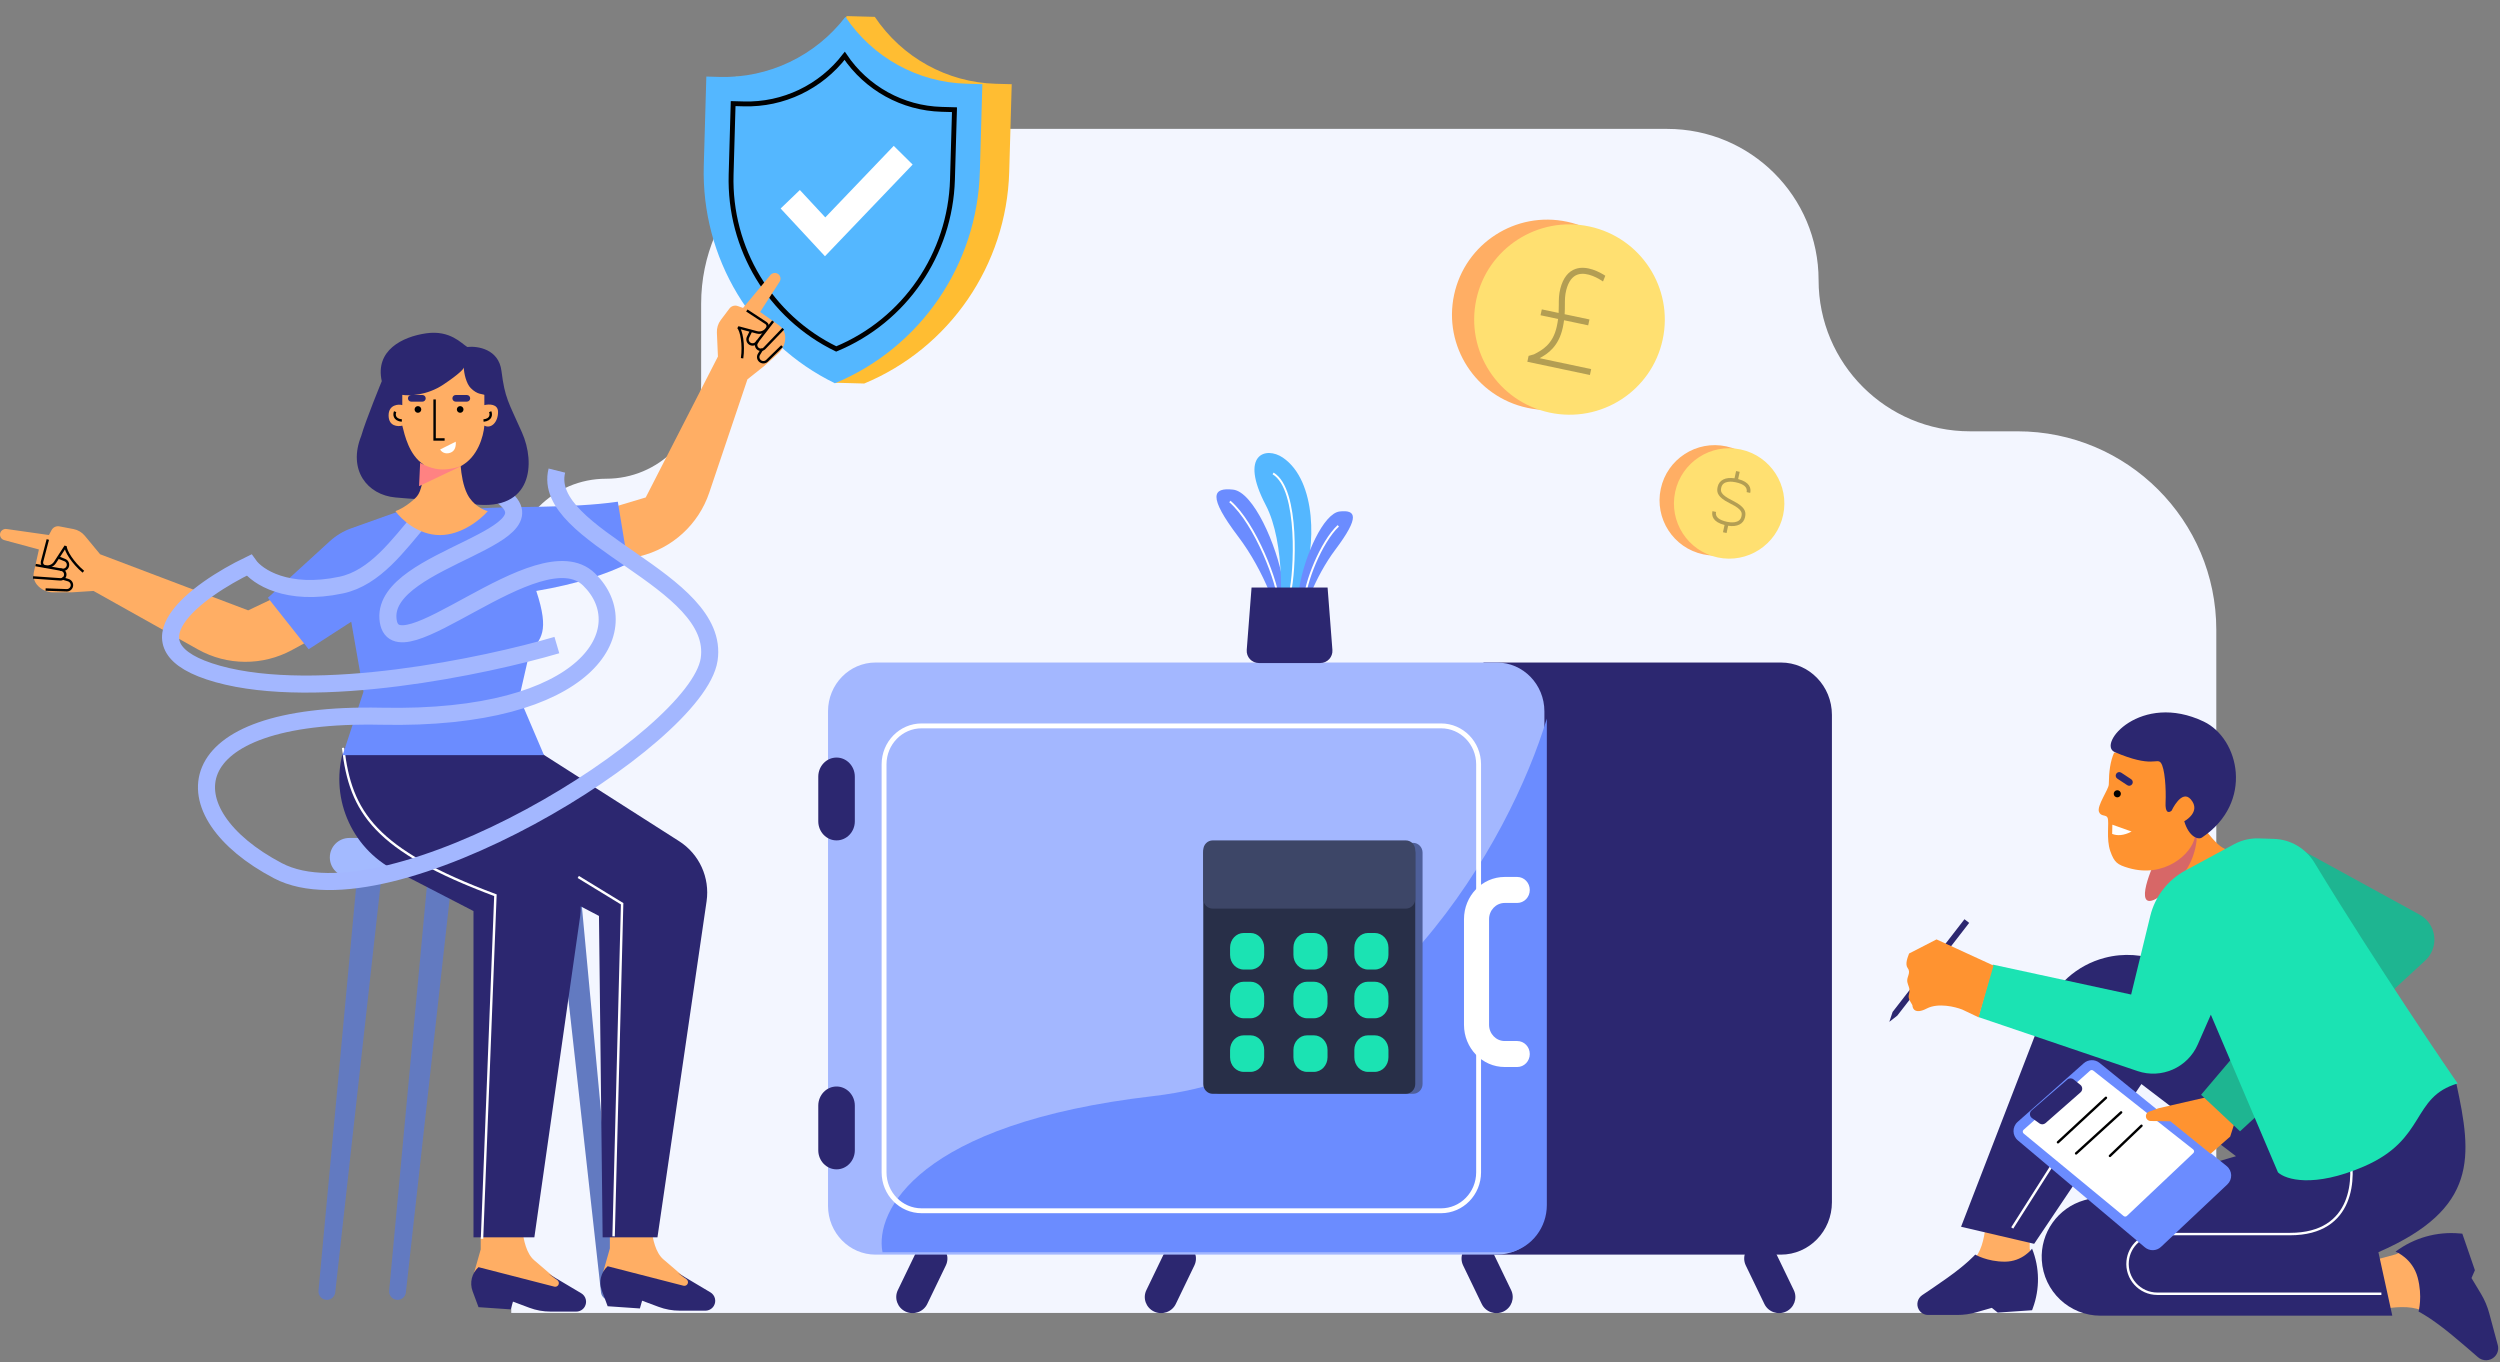 <?xml version="1.0" standalone="no"?><!DOCTYPE svg PUBLIC "-//W3C//DTD SVG 1.1//EN" "http://www.w3.org/Graphics/SVG/1.1/DTD/svg11.dtd"><svg height="559" node-id="1" sillyvg="true" template-height="559" template-width="1026" version="1.1" viewBox="0 0 1026 559" width="1026" xmlns="http://www.w3.org/2000/svg" xmlns:xlink="http://www.w3.org/1999/xlink"><rect x="0" y="0" width="1026" height="559" fill="#808080" stroke="none"/><defs node-id="112"><mask height="58" id="mask0" maskUnits="userSpaceOnUse" node-id="22" width="44" x="879" y="325"><path d="M 912.15 347.88 C 907.43 345.22 898.66 331.69 894.27 325.55 C 888.12 332.63 868.69 342.54 886.37 356.89 C 894.79 364.96 893.29 369.87 891.50 371.31 C 892.95 377.13 898.89 387.14 911.06 380.59 C 923.22 374.04 923.39 358.19 922.56 350.80 C 921.06 350.93 916.87 350.54 912.15 347.88 Z" fill="#ffffff" fill-rule="nonzero" node-id="115" stroke="none" target-height="61.589" target-width="54.703" target-x="868.69" target-y="325.549"></path></mask><mask height="105" id="mask1" maskUnits="userSpaceOnUse" node-id="93" width="149" x="109" y="205"><path d="M 144.16 216.81 L 162.92 210.12 C 168.50 210.12 183.00 209.84 196.39 208.72 C 209.77 207.59 234.03 208.72 253.55 205.90 L 257.73 231.25 C 249.37 235.47 236.82 239.70 220.09 242.52 C 225.67 259.42 221.95 262.23 217.30 267.87 L 213.12 286.17 L 223.25 309.90 L 140.62 309.90 L 149.17 283.90 L 144.15 255.16 L 126.67 266.46 L 109.94 245.33 L 135.35 222.11 C 137.90 219.78 140.90 217.98 144.16 216.81 Z" fill="#ffffff" fill-rule="nonzero" node-id="119" stroke="none" target-height="104.003" target-width="147.794" target-x="109.94" target-y="205.899"></path></mask><mask height="70" id="mask2" maskUnits="userSpaceOnUse" node-id="107" width="46" x="159" y="150"><path d="M 198.78 162.05 L 198.78 166.26 C 200.66 165.79 204.40 165.70 204.40 169.07 C 204.40 173.28 201.59 176.09 198.78 174.69 C 198.42 179.06 196.07 187.70 189.07 191.30 C 189.32 194.59 190.05 199.33 191.77 202.76 C 194.01 207.25 198.32 209.31 200.19 209.78 C 197.38 213.05 189.52 219.60 180.54 219.60 C 171.55 219.60 164.63 213.05 162.29 209.78 C 163.69 209.31 167.34 207.53 170.71 204.16 C 173.36 201.51 173.87 195.20 173.74 190.59 C 167.90 186.66 166.12 178.79 165.10 174.69 C 163.23 175.15 159.48 174.97 159.48 170.47 C 159.48 165.98 163.69 165.79 165.10 166.26 L 165.10 162.05 C 167.91 162.52 175.20 162.33 181.94 157.84 C 188.68 153.35 190.36 151.29 190.36 150.82 C 190.36 153.16 191.39 157.47 193.17 159.25 C 195.98 162.05 197.85 161.59 198.78 162.05 Z" fill="#ffffff" fill-rule="nonzero" node-id="123" stroke="none" target-height="68.778" target-width="44.916" target-x="159.483" target-y="150.823"></path></mask></defs><path d="M 909.57 538.82 L 254.57 538.82 L 209.82 538.82 L 209.82 235.39 C 209.82 213.89 227.26 196.47 248.78 196.47 C 270.30 196.47 287.75 179.05 287.75 157.55 L 287.75 124.69 C 287.75 85.04 319.92 52.90 359.62 52.90 L 684.22 52.90 C 718.53 52.90 746.35 80.68 746.35 114.96 C 746.35 149.23 774.17 177.01 808.48 177.01 L 827.96 177.01 C 873.03 177.01 909.57 213.51 909.57 258.52 L 909.57 538.82 Z" fill="#f3f6ff" fill-rule="nonzero" node-id="127" stroke="none" target-height="485.922" target-width="699.754" target-x="209.82" target-y="52.902"></path><path d="M 698.99 227.50 C 711.23 230.12 723.27 222.33 725.89 210.09 C 728.51 197.86 720.72 185.81 708.48 183.19 C 696.24 180.57 684.20 188.37 681.58 200.60 C 678.96 212.84 686.75 224.88 698.99 227.50 Z" fill="#ffae64" fill-rule="nonzero" node-id="129" stroke="none" target-height="49.55" target-width="49.55" target-x="678.96" target-y="180.573"></path><path d="M 704.90 228.77 C 717.13 231.39 729.18 223.59 731.80 211.36 C 734.42 199.12 726.62 187.08 714.39 184.46 C 702.15 181.84 690.11 189.63 687.49 201.87 C 684.87 214.10 692.66 226.15 704.90 228.77 Z" fill="#ffe071" fill-rule="nonzero" node-id="131" stroke="none" target-height="49.55" target-width="49.55" target-x="684.868" target-y="181.838"></path><path d="M 712.49 193.32 L 713.97 193.64 L 713.33 196.61 C 718.14 197.85 718.71 200.36 718.29 202.29 L 716.82 201.97 C 717.24 200.01 715.71 198.64 712.28 197.91 C 711.07 197.65 707.06 197.04 706.40 200.12 C 706.12 201.41 705.81 202.87 710.87 205.35 L 713.09 206.58 C 716.53 208.76 716.53 210.52 716.16 212.26 C 715.56 215.04 712.94 216.35 709.23 215.77 L 708.59 218.75 L 707.11 218.43 L 707.75 215.46 C 702.93 214.21 702.37 211.71 702.79 209.78 L 704.26 210.10 C 703.84 212.06 705.37 213.42 708.80 214.16 C 710.01 214.42 714.02 215.02 714.68 211.94 C 714.96 210.65 715.27 209.19 710.21 206.71 L 707.99 205.49 C 704.54 203.31 704.55 201.55 704.92 199.81 C 705.52 197.03 708.14 195.72 711.85 196.29 L 712.49 193.32 Z" fill="#b39e53" fill-rule="nonzero" node-id="133" stroke="none" target-height="25.425" target-width="16.332" target-x="702.373" target-y="193.321"></path><path d="M 626.84 167.38 C 647.96 171.90 668.75 158.47 673.26 137.38 C 677.78 116.29 664.32 95.53 643.19 91.01 C 622.06 86.48 601.28 99.91 596.76 121.00 C 592.25 142.09 605.71 162.86 626.84 167.38 Z" fill="#ffae64" fill-rule="nonzero" node-id="135" stroke="none" target-height="85.42" target-width="85.535" target-x="592.245" target-y="86.483"></path><path d="M 635.94 169.33 C 657.07 173.85 677.86 160.42 682.37 139.33 C 686.89 118.24 673.42 97.48 652.30 92.95 C 631.17 88.43 610.38 101.86 605.87 122.95 C 601.35 144.04 614.82 164.80 635.94 169.33 Z" fill="#ffe071" fill-rule="nonzero" node-id="137" stroke="none" target-height="85.421" target-width="85.535" target-x="601.352" target-y="88.429"></path><path d="M 632.23 129.38 L 632.76 126.97 L 639.66 128.43 C 639.72 127.24 639.72 126.16 639.73 125.15 C 639.73 122.92 639.74 120.82 640.37 118.41 C 641.49 114.09 643.61 111.38 646.65 110.35 C 651.30 108.78 656.65 111.75 658.82 113.16 L 657.88 115.52 C 656.43 114.53 651.38 111.36 647.45 112.69 C 645.26 113.44 643.69 115.57 642.79 119.03 C 642.24 121.14 642.23 123.00 642.23 125.15 C 642.23 126.32 642.22 127.56 642.13 128.95 L 652.32 131.11 L 651.79 133.52 L 641.89 131.43 C 641.77 132.37 641.60 133.38 641.36 134.48 C 639.69 142.16 635.28 145.16 631.86 147.00 L 653.02 151.48 L 652.50 153.90 L 626.82 148.47 L 627.34 146.05 L 629.54 145.42 C 632.82 143.73 637.30 141.41 638.91 133.96 C 639.15 132.86 639.32 131.85 639.44 130.91 L 632.23 129.38 L 632.23 129.38 Z" fill="#b39e53" fill-rule="nonzero" node-id="139" stroke="none" target-height="45.125" target-width="32" target-x="626.82" target-y="108.777"></path><path d="M 797.02 528.00 L 809.60 517.22 C 816.29 511.49 815.01 493.98 815.01 493.98 L 832.99 493.00 L 832.99 512.45 L 835.90 522.65 L 798.48 529.94 L 797.02 528.00 Z" fill="#ffae64" fill-rule="nonzero" node-id="141" stroke="none" target-height="36.935" target-width="38.879" target-x="797.025" target-y="493.005"></path><path d="M 803.30 539.66 L 791.29 539.66 C 789.72 539.66 788.28 538.83 787.49 537.48 C 786.30 535.44 786.93 532.82 788.89 531.51 C 791.27 529.93 794.74 527.58 798.97 524.59 C 807.23 518.76 810.63 514.88 810.63 514.88 C 810.63 514.88 815.49 517.79 822.78 517.79 C 830.07 517.79 833.96 512.45 833.96 512.45 C 837.09 520.26 837.20 528.97 834.27 536.87 L 833.96 537.72 L 819.87 538.69 L 817.44 536.74 L 811.01 538.58 C 808.50 539.30 805.91 539.66 803.30 539.66 Z" fill="#2c2770" fill-rule="nonzero" node-id="143" stroke="none" target-height="27.215" target-width="50.898" target-x="786.302" target-y="512.445"></path><path d="M 1010.77 549.20 L 995.41 538.70 C 987.24 533.12 968.63 539.61 968.63 539.61 L 962.33 520.39 L 983.41 514.73 L 993.63 508.59 L 1012.45 547.05 L 1010.77 549.20 Z" fill="#ffae64" fill-rule="nonzero" node-id="145" stroke="none" target-height="40.611" target-width="50.122" target-x="962.328" target-y="508.586"></path><path d="M 1021.59 538.99 L 1025.09 552.02 C 1025.55 553.71 1025.07 555.52 1023.83 556.77 C 1021.97 558.66 1018.95 558.74 1016.95 556.99 C 1014.55 554.88 1010.99 551.80 1006.51 548.08 C 997.78 540.82 992.57 538.26 992.57 538.26 C 992.57 538.26 994.31 532.14 992.19 524.24 C 990.06 516.33 983.13 513.67 983.13 513.67 C 990.70 508.00 1000.10 505.34 1009.52 506.21 L 1010.54 506.30 L 1015.70 521.30 L 1014.30 524.51 L 1018.17 530.94 C 1019.68 533.45 1020.83 536.16 1021.59 538.99 Z" fill="#2c2770" fill-rule="nonzero" node-id="147" stroke="none" target-height="53.402" target-width="42.421" target-x="983.129" target-y="505.338"></path><path d="M 976.10 513.90 C 1017.21 496.01 1014.54 474.51 1008.13 444.90 L 887.11 394.69 C 879.71 391.62 871.51 391.06 863.76 393.10 C 852.37 396.08 843.11 404.36 838.86 415.35 L 804.82 503.46 L 834.82 510.46 L 878.84 444.90 L 917.65 474.51 L 855.35 492.57 C 844.51 495.71 837.29 505.94 837.95 517.20 C 838.70 529.98 849.28 539.96 862.08 539.96 L 981.80 539.96 L 976.10 513.90 Z" fill="#2c2770" fill-rule="nonzero" node-id="149" stroke="none" target-height="148.899" target-width="212.39" target-x="804.82" target-y="391.062"></path><path d="M 963.82 471.46 C 966.82 483.13 966.22 506.46 939.82 506.46 C 920.01 506.46 899.14 506.46 885.38 506.46 C 879.10 506.46 873.84 511.22 873.20 517.47 C 872.46 524.69 878.13 530.96 885.38 530.96 L 977.32 530.96" fill="none" node-id="151" stroke="#ffffff" stroke-linecap="butt" stroke-width="1" target-height="59.5" target-width="104.86" target-x="872.46" target-y="471.461"></path><path d="M 852.82 461.46 L 825.82 503.96" fill="none" node-id="153" stroke="#ffffff" stroke-linecap="butt" stroke-width="1" target-height="42.5" target-width="27" target-x="825.82" target-y="461.461"></path><path d="M 776.72 415.31 L 806.22 377.25 L 808.15 378.75 L 778.65 416.81 L 775.38 419.37 L 776.72 415.31 Z" fill="#2c2770" fill-rule="nonzero" node-id="155" stroke="none" target-height="42.121" target-width="32.764" target-x="775.385" target-y="377.251"></path><path d="M 886.89 511.71 L 914.11 486.08 C 916.31 484.01 916.18 480.47 913.83 478.56 L 861.65 436.21 C 859.75 434.67 857.02 434.73 855.18 436.35 L 828.03 460.43 C 825.75 462.45 825.79 466.03 828.12 468.00 L 880.25 511.90 C 882.19 513.53 885.05 513.46 886.89 511.71 Z" fill="#6b8cff" fill-rule="nonzero" node-id="157" stroke="none" target-height="78.864" target-width="90.569" target-x="825.745" target-y="434.671"></path><path d="M 872.87 499.02 L 900.14 473.24 C 900.59 472.82 900.55 472.11 900.08 471.73 L 859.05 439.36 C 858.67 439.06 858.13 439.07 857.77 439.39 L 830.48 463.67 C 830.02 464.08 830.03 464.80 830.50 465.19 L 871.54 499.06 C 871.93 499.38 872.50 499.36 872.87 499.02 Z" fill="#ffffff" fill-rule="nonzero" node-id="159" stroke="none" target-height="60.325" target-width="70.567" target-x="830.018" target-y="439.057"></path><path d="M 885.95 454.80 L 906.15 450.16 L 917.04 460.93 L 915.27 466.45 L 907.23 473.49 L 890.75 460.18 L 882.62 460.06 C 882.34 460.05 882.08 459.99 881.83 459.88 C 880.21 459.15 880.31 456.82 881.98 456.22 L 885.95 454.80 Z" fill="#ff9330" fill-rule="nonzero" node-id="161" stroke="none" target-height="23.325" target-width="36.828" target-x="880.211" target-y="450.16"></path><path d="M 993.01 375.38 L 938.33 345.41 L 916.63 372.30 L 951.86 392.08 L 903.32 449.30 L 919.31 464.29 L 995.31 394.21 C 999.75 390.12 1000.34 383.31 996.66 378.52 C 995.68 377.23 994.43 376.16 993.01 375.38 Z" fill="#1eb591" fill-rule="nonzero" node-id="163" stroke="none" target-height="118.88" target-width="97.025" target-x="903.315" target-y="345.408"></path><path d="M 912.15 347.88 C 907.43 345.22 898.66 331.69 894.27 325.55 C 888.12 332.63 868.69 342.54 886.37 356.89 C 894.79 364.96 893.29 369.87 891.50 371.31 C 892.95 377.13 898.89 387.14 911.06 380.59 C 923.22 374.04 923.39 358.19 922.56 350.80 C 921.06 350.93 916.87 350.54 912.15 347.88 Z" fill="#ff9330" fill-rule="nonzero" node-id="165" stroke="none" target-height="61.589" target-width="54.703" target-x="868.69" target-y="325.549"></path><g node-id="335"><path d="M 891.09 364.20 C 906.40 350.61 901.82 332.83 897.61 325.64 L 884.04 354.28 C 880.01 363.25 875.78 377.80 891.09 364.20 Z" fill="#d76767" fill-rule="nonzero" group-id="1" node-id="169" stroke="none" target-height="52.157" target-width="30.616" target-x="875.784" target-y="325.64"></path></g><path d="M 900.74 343.66 C 899.47 350.44 888.27 360.55 873.52 356.21 C 869.00 354.88 867.72 354.00 866.08 349.35 C 864.28 344.27 865.72 337.52 864.95 335.62 C 864.38 334.21 862.21 335.24 861.42 333.18 C 860.46 330.68 865.44 323.96 865.45 321.90 C 865.49 316.59 866.09 312.37 867.63 308.90 L 881.81 307.93 C 879.41 309.91 880.13 309.52 886.10 311.01 C 892.00 312.49 895.15 309.69 897.79 308.42 C 897.16 316.01 908.27 310.68 907.36 314.32 C 906.63 317.24 899.77 335.82 899.21 338.04 C 901.29 338.56 901.90 331.54 903.94 330.90 C 906.23 330.18 910.42 330.33 908.84 336.65 C 907.25 342.96 902.78 343.95 900.74 343.66 Z" fill="#ff9330" fill-rule="nonzero" node-id="172" stroke="none" target-height="52.624" target-width="49.954" target-x="860.463" target-y="307.928"></path><path d="M 874.81 341.27 C 871.56 342.96 868.91 343.07 866.83 342.24 L 866.91 338.45 L 874.81 341.27 Z" fill="#ffffff" fill-rule="nonzero" node-id="174" stroke="none" target-height="4.615" target-width="7.978" target-x="866.833" target-y="338.453"></path><path d="M 874.63 319.79 L 870.55 317.10 C 869.88 316.66 868.97 316.84 868.52 317.52 C 868.08 318.20 868.26 319.11 868.94 319.55 L 873.02 322.24 C 873.70 322.69 874.60 322.50 875.05 321.82 C 875.50 321.15 875.31 320.24 874.63 319.79 Z" fill="#2c2770" fill-rule="nonzero" node-id="176" stroke="none" target-height="6.031" target-width="7.42" target-x="868.076" target-y="316.657"></path><path d="M 868.39 327.13 C 869.15 327.43 870.00 327.07 870.30 326.32 C 870.60 325.56 870.24 324.71 869.48 324.41 C 868.73 324.11 867.88 324.48 867.58 325.23 C 867.28 325.98 867.64 326.83 868.39 327.13 Z" fill="#000000" fill-rule="nonzero" node-id="178" stroke="none" target-height="3.325" target-width="3.325" target-x="867.277" target-y="324.109"></path><path d="M 891.22 332.71 C 891.22 332.71 895.35 323.68 899.12 328.08 C 903.53 333.23 896.42 337.04 896.42 337.04 C 898.26 343.30 902.04 344.84 903.71 343.71 C 925.16 329.25 918.96 303.08 904.43 296.14 C 878.57 283.79 860.43 305.46 867.91 308.67 C 883.37 315.30 885.09 310.94 886.78 313.02 C 888.47 315.10 889.01 323.88 888.75 329.33 C 888.65 331.37 888.93 332.46 889.37 332.94 C 889.87 333.49 890.60 333.25 891.22 332.71 Z" fill="#2c2770" fill-rule="nonzero" node-id="180" stroke="none" target-height="61.051" target-width="64.735" target-x="860.426" target-y="283.789"></path><path d="M 949.86 354.06 C 974.63 394.93 1006.74 442.11 1008.64 444.65 C 989.43 450.22 996.02 467.57 970.11 478.73 C 949.38 487.66 937.99 484.06 934.88 481.14 L 907.33 416.43 L 901.96 428.66 C 897.79 438.17 887.04 442.90 877.22 439.56 L 811.93 417.40 L 817.84 395.87 L 874.62 408.16 L 882.47 375.92 C 884.41 367.94 889.65 361.16 896.87 357.26 L 916.87 346.47 C 919.98 344.79 923.48 343.96 927.01 344.08 L 933.24 344.28 C 940.08 344.50 946.31 348.20 949.86 354.06 Z" fill="#1be3b3" fill-rule="nonzero" node-id="182" stroke="none" target-height="143.699" target-width="196.708" target-x="811.932" target-y="343.964"></path><path d="M 853.79 445.23 L 851.00 442.99 C 850.24 442.39 849.17 442.41 848.44 443.04 L 833.77 455.71 C 832.79 456.56 832.86 458.10 833.92 458.85 L 836.99 461.05 C 837.75 461.60 838.77 461.54 839.47 460.93 L 853.86 448.30 C 854.80 447.48 854.76 446.01 853.79 445.23 Z" fill="#2c2770" fill-rule="nonzero" node-id="184" stroke="none" target-height="19.203" target-width="22.002" target-x="832.794" target-y="442.392"></path><path d="M 864.28 450.54 L 844.59 468.79" fill="none" node-id="186" stroke="#000000" stroke-linecap="round" stroke-width="1" target-height="18.248" target-width="19.692" target-x="844.588" target-y="450.539"></path><path d="M 870.51 456.52 L 852.03 473.36" fill="none" node-id="188" stroke="#000000" stroke-linecap="round" stroke-width="1" target-height="16.835" target-width="18.482" target-x="852.026" target-y="456.52"></path><path d="M 878.86 462.01 L 865.92 474.38" fill="none" node-id="190" stroke="#000000" stroke-linecap="round" stroke-width="1" target-height="12.373" target-width="12.939" target-x="865.917" target-y="462.011"></path><path d="M 794.75 385.53 L 818.14 396.27 L 812.02 417.51 L 805.35 414.34 C 802.43 413.18 795.42 411.46 790.75 413.89 C 786.09 416.32 784.88 414.06 784.87 412.63 C 784.54 411.63 782.83 410.03 783.41 408.12 C 784.14 405.72 783.02 404.49 782.76 403.01 C 782.39 400.81 784.40 399.32 782.92 397.31 C 781.74 395.70 782.87 393.01 783.49 391.32 L 794.75 385.53 Z" fill="#ff9330" fill-rule="nonzero" node-id="192" stroke="none" target-height="31.98" target-width="36.396" target-x="781.74" target-y="385.532"></path><path d="M 385.01 510.54 C 388.34 512.11 389.76 516.05 388.17 519.34 L 380.55 535.14 C 378.96 538.43 374.97 539.83 371.63 538.26 C 368.30 536.69 366.88 532.75 368.47 529.47 L 376.10 513.67 C 377.68 510.37 381.67 508.98 385.01 510.54 Z" fill="#2c2770" fill-rule="evenodd" node-id="194" stroke="none" target-height="30.849" target-width="22.874" target-x="366.883" target-y="508.978"></path><path d="M 603.63 510.54 C 600.30 512.11 598.88 516.05 600.47 519.34 L 608.10 535.14 C 609.68 538.43 613.67 539.83 617.01 538.26 C 620.34 536.69 621.76 532.75 620.17 529.47 L 612.55 513.67 C 610.96 510.37 606.97 508.98 603.63 510.54 Z" fill="#2c2770" fill-rule="evenodd" node-id="196" stroke="none" target-height="30.849" target-width="22.874" target-x="598.883" target-y="508.978"></path><path d="M 487.01 510.54 C 490.34 512.11 491.76 516.05 490.17 519.34 L 482.55 535.14 C 480.96 538.43 476.97 539.83 473.63 538.26 C 470.30 536.69 468.88 532.75 470.47 529.47 L 478.09 513.67 C 479.68 510.37 483.67 508.98 487.01 510.54 Z" fill="#2c2770" fill-rule="evenodd" node-id="198" stroke="none" target-height="30.849" target-width="22.874" target-x="468.883" target-y="508.978"></path><path d="M 719.63 510.54 C 716.30 512.11 714.88 516.05 716.47 519.34 L 724.10 535.14 C 725.68 538.43 729.67 539.83 733.01 538.26 C 736.34 536.69 737.76 532.75 736.17 529.47 L 728.54 513.67 C 726.96 510.37 722.97 508.98 719.63 510.54 Z" fill="#2c2770" fill-rule="evenodd" node-id="200" stroke="none" target-height="30.849" target-width="22.873" target-x="714.884" target-y="508.978"></path><path d="M 608.82 514.90 L 730.89 514.90 C 742.45 514.90 751.82 505.28 751.82 493.41 L 751.82 293.39 C 751.82 281.52 742.45 271.90 730.89 271.90 L 608.82 271.90 L 608.82 514.90 Z" fill="#2c2770" fill-rule="nonzero" node-id="202" stroke="none" target-height="243" target-width="143" target-x="608.82" target-y="271.902"></path><path d="M 339.82 494.88 C 339.82 505.94 348.56 514.90 359.33 514.90 L 614.31 514.90 C 625.08 514.90 633.82 505.94 633.82 494.88 L 633.82 291.93 C 633.82 280.87 625.08 271.90 614.31 271.90 L 359.33 271.90 C 348.56 271.90 339.82 280.87 339.82 291.93 L 339.82 494.88 Z" fill="#a3b7ff" fill-rule="nonzero" node-id="204" stroke="none" target-height="243" target-width="294" target-x="339.82" target-y="271.902"></path><path d="M 634.82 294.90 C 619.78 344.83 567.14 438.96 473.33 449.83 C 376.56 461.05 358.91 497.22 362.18 513.90 L 620.25 513.90 C 628.64 511.63 634.82 503.83 634.82 494.55 L 634.82 294.90 Z" fill="#6b8cff" fill-rule="nonzero" node-id="206" stroke="none" target-height="219" target-width="275.91" target-x="358.91" target-y="294.902"></path><path d="M 378.24 496.90 L 591.40 496.90 C 599.92 496.90 606.82 489.84 606.82 481.12 L 606.82 313.68 C 606.82 304.97 599.92 297.90 591.40 297.90 L 378.24 297.90 C 369.72 297.90 362.82 304.97 362.82 313.68 L 362.82 481.12 C 362.82 489.84 369.72 496.90 378.24 496.90 Z" fill="none" node-id="208" stroke="#ffffff" stroke-linecap="butt" stroke-width="2" target-height="199" target-width="244" target-x="362.82" target-y="297.902"></path><path d="M 496.82 444.89 C 496.82 447.11 498.56 448.90 500.70 448.90 L 579.93 448.90 C 582.08 448.90 583.82 447.11 583.82 444.89 L 583.82 349.92 C 583.82 347.70 582.08 345.90 579.93 345.90 L 500.70 345.90 C 498.56 345.90 496.82 347.70 496.82 349.92 L 496.82 444.89 Z" fill="#4e5f9a" fill-rule="nonzero" node-id="210" stroke="none" target-height="103" target-width="87" target-x="496.82" target-y="345.902"></path><path d="M 493.82 444.89 C 493.82 447.11 495.56 448.90 497.70 448.90 L 576.93 448.90 C 579.08 448.90 580.82 447.11 580.82 444.89 L 580.82 349.92 C 580.82 347.70 579.08 345.90 576.93 345.90 L 497.70 345.90 C 495.56 345.90 493.82 347.70 493.82 349.92 L 493.82 444.89 Z" fill="#282f48" fill-rule="nonzero" node-id="212" stroke="none" target-height="103" target-width="87" target-x="493.82" target-y="345.902"></path><path d="M 493.82 368.90 C 493.82 371.11 495.56 372.90 497.70 372.90 L 576.93 372.90 C 579.08 372.90 580.82 371.11 580.82 368.90 L 580.82 348.90 C 580.82 346.69 579.08 344.90 576.93 344.90 L 497.70 344.90 C 495.56 344.90 493.82 346.69 493.82 348.90 L 493.82 368.90 Z" fill="#3d4667" fill-rule="nonzero" node-id="214" stroke="none" target-height="28" target-width="87" target-x="493.82" target-y="344.902"></path><path d="M 504.82 391.90 C 504.82 395.22 507.33 397.90 510.42 397.90 L 513.22 397.90 C 516.31 397.90 518.82 395.22 518.82 391.90 L 518.82 388.90 C 518.82 385.59 516.31 382.90 513.22 382.90 L 510.42 382.90 C 507.33 382.90 504.82 385.59 504.82 388.90 L 504.82 391.90 Z" fill="#1be3b3" fill-rule="nonzero" node-id="216" stroke="none" target-height="15" target-width="14" target-x="504.82" target-y="382.902"></path><path d="M 530.82 391.90 C 530.82 395.22 533.33 397.90 536.42 397.90 L 539.22 397.90 C 542.31 397.90 544.82 395.22 544.82 391.90 L 544.82 388.90 C 544.82 385.59 542.31 382.90 539.22 382.90 L 536.42 382.90 C 533.33 382.90 530.82 385.59 530.82 388.90 L 530.82 391.90 Z" fill="#1be3b3" fill-rule="nonzero" node-id="218" stroke="none" target-height="15" target-width="14" target-x="530.82" target-y="382.902"></path><path d="M 555.82 391.90 C 555.82 395.22 558.33 397.90 561.42 397.90 L 564.22 397.90 C 567.31 397.90 569.82 395.22 569.82 391.90 L 569.82 388.90 C 569.82 385.59 567.31 382.90 564.22 382.90 L 561.42 382.90 C 558.33 382.90 555.82 385.59 555.82 388.90 L 555.82 391.90 Z" fill="#1be3b3" fill-rule="nonzero" node-id="220" stroke="none" target-height="15" target-width="14" target-x="555.82" target-y="382.902"></path><path d="M 504.82 411.90 C 504.82 415.22 507.33 417.90 510.42 417.90 L 513.22 417.90 C 516.31 417.90 518.82 415.22 518.82 411.90 L 518.82 408.90 C 518.82 405.59 516.31 402.90 513.22 402.90 L 510.42 402.90 C 507.33 402.90 504.82 405.59 504.82 408.90 L 504.82 411.90 Z" fill="#1be3b3" fill-rule="nonzero" node-id="222" stroke="none" target-height="15" target-width="14" target-x="504.82" target-y="402.902"></path><path d="M 530.82 411.90 C 530.82 415.22 533.33 417.90 536.42 417.90 L 539.22 417.90 C 542.31 417.90 544.82 415.22 544.82 411.90 L 544.82 408.90 C 544.82 405.59 542.31 402.90 539.22 402.90 L 536.42 402.90 C 533.33 402.90 530.82 405.59 530.82 408.90 L 530.82 411.90 Z" fill="#1be3b3" fill-rule="nonzero" node-id="224" stroke="none" target-height="15" target-width="14" target-x="530.82" target-y="402.902"></path><path d="M 555.82 411.90 C 555.82 415.22 558.33 417.90 561.42 417.90 L 564.22 417.90 C 567.31 417.90 569.82 415.22 569.82 411.90 L 569.82 408.90 C 569.82 405.59 567.31 402.90 564.22 402.90 L 561.42 402.90 C 558.33 402.90 555.82 405.59 555.82 408.90 L 555.82 411.90 Z" fill="#1be3b3" fill-rule="nonzero" node-id="226" stroke="none" target-height="15" target-width="14" target-x="555.82" target-y="402.902"></path><path d="M 504.82 433.90 C 504.82 437.22 507.33 439.90 510.42 439.90 L 513.22 439.90 C 516.31 439.90 518.82 437.22 518.82 433.90 L 518.82 430.90 C 518.82 427.59 516.31 424.90 513.22 424.90 L 510.42 424.90 C 507.33 424.90 504.82 427.59 504.82 430.90 L 504.82 433.90 Z" fill="#1be3b3" fill-rule="nonzero" node-id="228" stroke="none" target-height="15" target-width="14" target-x="504.82" target-y="424.902"></path><path d="M 530.82 433.90 C 530.82 437.22 533.33 439.90 536.42 439.90 L 539.22 439.90 C 542.31 439.90 544.82 437.22 544.82 433.90 L 544.82 430.90 C 544.82 427.59 542.31 424.90 539.22 424.90 L 536.42 424.90 C 533.33 424.90 530.82 427.59 530.82 430.90 L 530.82 433.90 Z" fill="#1be3b3" fill-rule="nonzero" node-id="230" stroke="none" target-height="15" target-width="14" target-x="530.82" target-y="424.902"></path><path d="M 555.82 433.90 C 555.82 437.22 558.33 439.90 561.42 439.90 L 564.22 439.90 C 567.31 439.90 569.82 437.22 569.82 433.90 L 569.82 430.90 C 569.82 427.59 567.31 424.90 564.22 424.90 L 561.42 424.90 C 558.33 424.90 555.82 427.59 555.82 430.90 L 555.82 433.90 Z" fill="#1be3b3" fill-rule="nonzero" node-id="232" stroke="none" target-height="15" target-width="14" target-x="555.82" target-y="424.902"></path><path d="M 600.82 377.24 C 600.82 367.66 608.30 359.90 617.53 359.90 L 622.68 359.90 C 625.52 359.90 627.82 362.29 627.82 365.24 C 627.82 368.18 625.52 370.57 622.68 370.57 L 617.53 370.57 C 613.98 370.57 611.11 373.55 611.11 377.24 L 611.11 420.57 C 611.11 424.25 613.98 427.24 617.53 427.24 L 622.68 427.24 C 625.52 427.24 627.82 429.62 627.82 432.57 C 627.82 435.51 625.52 437.90 622.68 437.90 L 617.53 437.90 C 608.30 437.90 600.82 430.14 600.82 420.57 L 600.82 377.24 Z" fill="#ffffff" fill-rule="evenodd" node-id="234" stroke="none" target-height="78" target-width="27" target-x="600.82" target-y="359.902"></path><path d="M 335.82 318.75 C 335.82 314.42 339.18 310.90 343.32 310.90 C 347.46 310.90 350.82 314.42 350.82 318.75 L 350.82 337.06 C 350.82 341.39 347.46 344.90 343.32 344.90 C 339.18 344.90 335.82 341.39 335.82 337.06 L 335.82 318.75 Z" fill="#2c2770" fill-rule="nonzero" node-id="236" stroke="none" target-height="34" target-width="15" target-x="335.82" target-y="310.902"></path><path d="M 335.82 453.75 C 335.82 449.42 339.18 445.90 343.32 445.90 C 347.46 445.90 350.82 449.42 350.82 453.75 L 350.82 472.06 C 350.82 476.39 347.46 479.90 343.32 479.90 C 339.18 479.90 335.82 476.39 335.82 472.06 L 335.82 453.75 Z" fill="#2c2770" fill-rule="nonzero" node-id="238" stroke="none" target-height="34" target-width="15" target-x="335.82" target-y="445.902"></path><path d="M 508.23 220.31 C 518.71 234.15 525.56 252.76 526.58 261.83 C 530.95 266.44 529.20 253.99 526.58 238.76 C 523.96 223.54 514.35 201.86 506.05 200.94 C 497.74 200.02 495.47 203.47 508.23 220.31 Z" fill="#6b8cff" fill-rule="nonzero" node-id="240" stroke="none" target-height="66.425" target-width="35.478" target-x="495.469" target-y="200.016"></path><path d="M 519.47 207.30 C 527.53 222.68 526.42 251.49 523.89 260.26 C 526.16 266.20 528.73 253.65 534.47 239.30 C 540.21 224.96 540.47 197.30 526.47 187.80 C 519.56 183.11 508.47 186.30 519.47 207.30 Z" fill="#54b7ff" fill-rule="nonzero" node-id="242" stroke="none" target-height="83.085" target-width="32.001" target-x="508.47" target-y="183.113"></path><path d="M 548.05 225.54 C 539.66 236.70 534.18 251.70 533.37 259.02 C 529.87 262.74 531.27 252.69 533.37 240.42 C 535.47 228.14 543.15 210.66 549.79 209.91 C 556.43 209.17 558.25 211.96 548.05 225.54 Z" fill="#6b8cff" fill-rule="nonzero" node-id="244" stroke="none" target-height="53.569" target-width="28.382" target-x="529.873" target-y="209.168"></path><path d="M 529.47 242.80 C 531.30 235.80 533.47 200.80 522.47 194.30" fill="none" node-id="246" stroke="#ffffff" stroke-linecap="butt" stroke-width="0.8" target-height="48.5" target-width="11" target-x="522.47" target-y="194.302"></path><path d="M 524.74 247.30 C 524.79 240.07 515.24 214.80 504.74 205.80" fill="none" node-id="248" stroke="#ffffff" stroke-linecap="butt" stroke-width="0.8" target-height="41.5" target-width="20.052" target-x="504.739" target-y="205.802"></path><path d="M 535.40 246.89 C 535.34 239.66 542.23 222.27 549.24 215.80" fill="none" node-id="250" stroke="#ffffff" stroke-linecap="butt" stroke-width="0.8" target-height="31.091" target-width="13.895" target-x="535.344" target-y="215.802"></path><path d="M 513.64 241.11 L 544.84 241.11 L 546.82 266.72 C 547.05 269.63 544.75 272.11 541.84 272.11 L 516.64 272.11 C 513.73 272.11 511.43 269.63 511.66 266.72 L 513.64 241.11 Z" fill="#2c2770" fill-rule="nonzero" node-id="252" stroke="none" target-height="31" target-width="35.616" target-x="511.431" target-y="241.11"></path><path d="M 301.93 31.44 L 300.58 78.45 C 299.65 110.50 315.90 140.54 343.11 157.08 L 354.68 157.40 C 389.76 142.82 413.07 108.80 414.18 70.59 L 415.21 34.56 L 408.68 34.38 C 388.69 33.83 370.21 23.61 359.02 6.92 L 347.45 6.60 C 342.68 21.91 328.41 32.17 312.52 31.74 L 301.93 31.44 Z" fill="#ffbd32" fill-rule="nonzero" node-id="254" stroke="none" target-height="150.797" target-width="115.559" target-x="299.654" target-y="6.601"></path><path d="M 289.88 31.42 L 288.83 67.98 C 287.74 105.86 308.81 140.82 342.64 157.29 C 377.72 142.73 401.03 108.73 402.13 70.54 L 403.16 34.54 L 396.63 34.36 C 376.64 33.81 358.16 23.60 346.97 6.92 C 334.63 22.97 315.44 32.13 295.32 31.57 L 289.88 31.42 Z" fill="#54b7ff" fill-rule="nonzero" node-id="256" stroke="none" target-height="150.371" target-width="115.421" target-x="287.741" target-y="6.917"></path><path d="M 300.88 42.52 L 300.05 71.64 C 299.17 102.01 316.07 130.03 343.19 143.21 C 371.31 131.56 390.01 104.31 390.89 73.69 L 391.72 45.02 L 386.43 44.87 C 370.44 44.43 355.63 36.26 346.66 22.91 C 336.77 35.76 321.40 43.08 305.30 42.64 L 300.88 42.52 Z" fill="none" node-id="258" stroke="#000000" stroke-linecap="butt" stroke-width="2" target-height="120.296" target-width="92.55" target-x="299.171" target-y="22.915"></path><path d="M 374.55 67.54 L 338.56 105.16 L 320.37 85.57 L 328.26 77.98 L 338.70 89.22 L 366.79 59.86 L 374.55 67.54 Z" fill="#ffffff" fill-rule="evenodd" node-id="260" stroke="none" target-height="45.298" target-width="54.181" target-x="320.368" target-y="59.86"></path><path d="M 134.15 533.47 C 132.12 533.47 130.52 531.72 130.71 529.70 L 146.92 355.90 L 156.86 356.97 L 137.58 530.40 C 137.38 532.15 135.91 533.47 134.15 533.47 Z" fill="#627ac1" fill-rule="evenodd" node-id="262" stroke="none" target-height="177.568" target-width="26.337" target-x="130.524" target-y="355.902"></path><path d="M 163.15 533.47 C 161.12 533.47 159.52 531.72 159.71 529.70 L 175.92 355.90 L 185.86 356.97 L 166.58 530.40 C 166.38 532.15 164.91 533.47 163.15 533.47 Z" fill="#627ac1" fill-rule="evenodd" node-id="264" stroke="none" target-height="177.568" target-width="26.337" target-x="159.524" target-y="355.902"></path><path d="M 250.07 533.47 C 252.11 533.47 253.70 531.72 253.51 529.70 L 237.30 355.90 L 227.36 356.97 L 246.65 530.40 C 246.84 532.15 248.32 533.47 250.07 533.47 Z" fill="#627ac1" fill-rule="evenodd" node-id="266" stroke="none" target-height="177.568" target-width="26.337" target-x="227.361" target-y="355.902"></path><path d="M 252.36 343.90 L 143.36 343.90 C 138.94 343.90 135.36 347.48 135.36 351.90 C 135.36 356.32 138.94 359.90 143.36 359.90 L 252.36 359.90 C 256.78 359.90 260.36 356.32 260.36 351.90 C 260.36 347.48 256.78 343.90 252.36 343.90 Z" fill="#a3baff" fill-rule="nonzero" node-id="268" stroke="none" target-height="16" target-width="125" target-x="135.361" target-y="343.902"></path><path d="M 284.05 526.95 L 272.25 516.84 C 265.97 511.46 267.17 495.02 267.17 495.02 L 250.29 494.11 L 250.29 512.36 L 247.56 521.94 L 282.68 528.78 L 284.05 526.95 Z" fill="#ffae64" fill-rule="nonzero" node-id="270" stroke="none" target-height="34.668" target-width="36.493" target-x="247.557" target-y="494.111"></path><path d="M 280.49 527.66 L 249.38 519.66 C 246.63 522.13 245.66 526.04 246.95 529.52 L 249.38 536.08 L 262.61 536.99 L 263.52 533.80 L 270.26 536.32 C 273.05 537.37 275.99 537.90 278.96 537.90 L 289.48 537.90 C 290.92 537.90 292.25 537.14 292.98 535.89 C 294.10 533.98 293.46 531.51 291.55 530.38 L 278.12 522.39 L 281.74 525.02 C 282.47 525.56 282.56 526.62 281.91 527.27 C 281.54 527.64 281.00 527.79 280.49 527.66 Z" fill="#2c2770" fill-rule="nonzero" node-id="272" stroke="none" target-height="18.246" target-width="48.43" target-x="245.665" target-y="519.656"></path><path d="M 231.05 527.34 L 219.25 517.22 C 212.97 511.84 214.17 495.41 214.17 495.41 L 197.29 494.49 L 197.29 512.74 L 194.56 522.32 L 229.68 529.16 L 231.05 527.34 Z" fill="#ffae64" fill-rule="nonzero" node-id="274" stroke="none" target-height="34.668" target-width="36.493" target-x="194.557" target-y="494.494"></path><path d="M 227.49 528.04 L 196.38 520.04 C 193.63 522.52 192.66 526.42 193.95 529.90 L 196.38 536.46 L 209.61 537.37 L 210.52 534.18 L 217.26 536.71 C 220.04 537.75 222.99 538.28 225.96 538.28 L 236.48 538.28 C 237.92 538.28 239.25 537.52 239.97 536.28 C 241.09 534.36 240.46 531.90 238.55 530.76 L 225.12 522.78 L 228.74 525.40 C 229.47 525.94 229.56 527.01 228.91 527.65 C 228.54 528.02 228.00 528.17 227.49 528.04 Z" fill="#2c2770" fill-rule="nonzero" node-id="276" stroke="none" target-height="18.246" target-width="48.43" target-x="192.665" target-y="520.039"></path><path d="M 219.30 507.81 L 194.32 507.81 L 194.32 373.90 L 162.06 357.23 C 143.74 347.76 134.96 326.42 141.31 306.80 L 216.32 305.40 L 278.69 345.21 C 286.99 350.50 291.40 360.16 289.98 369.90 L 269.82 507.81 L 247.32 507.81 L 245.82 375.90 L 238.32 371.97 C 238.37 373.21 238.31 374.46 238.14 375.71 L 219.30 507.81 Z" fill="#2c2770" fill-rule="nonzero" node-id="278" stroke="none" target-height="202.411" target-width="156.447" target-x="134.958" target-y="305.402"></path><path d="M 140.82 306.90 C 143.82 333.40 153.82 348.90 203.32 367.40 L 197.82 508.40" fill="none" node-id="280" stroke="#ffffff" stroke-linecap="butt" stroke-width="1" target-height="201.5" target-width="62.5" target-x="140.821" target-y="306.902"></path><path d="M 237.32 359.90 L 255.32 370.90 L 251.82 507.40" fill="none" node-id="282" stroke="#ffffff" stroke-linecap="butt" stroke-width="1" target-height="147.5" target-width="18" target-x="237.32" target-y="359.902"></path><path d="M 101.85 250.49 L 122.67 240.60 L 139.23 256.22 L 119.86 266.75 C 107.78 273.32 93.19 273.23 81.20 266.51 L 38.39 242.53 L 29.40 243.10 L 21.85 243.10 C 19.26 243.10 16.81 241.95 15.16 239.96 C 13.97 238.51 13.51 236.59 13.91 234.76 L 15.97 225.51 L 1.73 221.66 C 0.34 221.29 -0.38 219.77 0.20 218.46 C 0.63 217.51 1.63 216.95 2.67 217.10 L 20.08 219.58 L 21.17 217.55 C 21.79 216.39 23.09 215.77 24.38 216.02 L 30.17 217.13 C 31.99 217.48 33.64 218.46 34.82 219.89 L 41.09 227.47 L 101.85 250.49 Z" fill="#ffae64" fill-rule="nonzero" node-id="284" stroke="none" target-height="57.546" target-width="139.607" target-x="-0.38" target-y="215.772"></path><path d="M 14.60 231.90 L 25.46 233.84 C 26.54 234.03 27.58 233.36 27.85 232.29 C 28.10 231.28 27.57 230.24 26.60 229.86 L 23.73 228.71" fill="none" node-id="286" stroke="#000000" stroke-linecap="butt" stroke-width="1" target-height="5.324" target-width="13.496" target-x="14.604" target-y="228.707"></path><path d="M 13.57 236.98 L 24.66 237.76 C 25.70 237.84 26.63 237.09 26.77 236.06 C 26.92 235.00 26.21 234.02 25.17 233.82 L 24.64 233.72" fill="none" node-id="288" stroke="#000000" stroke-linecap="butt" stroke-width="1" target-height="4.113" target-width="13.347" target-x="13.573" target-y="233.725"></path><path d="M 18.71 241.94 L 27.32 242.26 C 28.41 242.30 29.35 241.51 29.51 240.43 C 29.65 239.38 29.01 238.39 28.00 238.09 L 25.55 237.37" fill="none" node-id="290" stroke="#000000" stroke-linecap="butt" stroke-width="1" target-height="4.928" target-width="10.942" target-x="18.71" target-y="237.374"></path><path d="M 19.62 221.41 L 17.24 230.53 C 17.04 231.30 17.47 232.09 18.22 232.35 C 19.85 232.89 21.64 232.26 22.58 230.82 L 26.92 224.15 C 26.77 225.97 29.84 230.99 34.22 234.64" fill="none" node-id="292" stroke="#000000" stroke-linecap="butt" stroke-width="1" target-height="13.229" target-width="17.178" target-x="17.041" target-y="221.408"></path><path d="M 265.01 204.15 L 242.93 210.77 L 241.13 233.46 L 262.56 228.29 C 275.92 225.06 286.69 215.20 291.08 202.18 L 306.75 155.68 L 313.80 150.08 L 319.40 145.01 C 321.32 143.28 322.36 140.78 322.25 138.19 C 322.17 136.32 321.22 134.59 319.69 133.50 L 311.96 128.03 L 319.95 115.62 C 320.72 114.41 320.24 112.80 318.93 112.22 C 317.98 111.79 316.86 112.06 316.19 112.86 L 304.94 126.38 L 302.77 125.60 C 301.53 125.16 300.15 125.57 299.36 126.62 L 295.81 131.33 C 294.69 132.81 294.13 134.64 294.21 136.50 L 294.64 146.32 L 265.01 204.15 Z" fill="#ffae64" fill-rule="nonzero" node-id="294" stroke="none" target-height="121.67" target-width="81.233" target-x="241.13" target-y="111.793"></path><path d="M 317.26 131.84 L 310.51 140.56 C 309.84 141.43 308.61 141.63 307.70 141.02 C 306.84 140.44 306.54 139.31 306.99 138.38 L 308.35 135.59" fill="none" node-id="296" stroke="#000000" stroke-linecap="butt" stroke-width="1" target-height="9.785" target-width="10.727" target-x="306.535" target-y="131.844"></path><path d="M 321.43 134.92 L 313.74 142.94 C 313.01 143.69 311.82 143.76 311.02 143.09 C 310.21 142.41 310.07 141.20 310.72 140.35 L 311.04 139.93" fill="none" node-id="298" stroke="#000000" stroke-linecap="butt" stroke-width="1" target-height="8.839" target-width="11.361" target-x="310.072" target-y="134.92"></path><path d="M 320.95 142.04 L 314.78 148.06 C 314.00 148.82 312.77 148.87 311.93 148.16 C 311.12 147.49 310.93 146.32 311.48 145.42 L 312.81 143.25" fill="none" node-id="300" stroke="#000000" stroke-linecap="butt" stroke-width="1" target-height="6.824" target-width="10.019" target-x="310.928" target-y="142.042"></path><path d="M 306.50 127.43 L 314.39 132.60 C 315.05 133.04 315.27 133.91 314.88 134.60 C 314.03 136.10 312.28 136.84 310.62 136.40 L 302.93 134.35 C 304.26 135.60 305.35 141.39 304.55 147.03" fill="none" node-id="302" stroke="#000000" stroke-linecap="butt" stroke-width="1" target-height="19.602" target-width="12.341" target-x="302.926" target-y="127.427"></path><path d="M 144.16 216.81 L 162.92 210.12 C 168.50 210.12 183.00 209.84 196.39 208.72 C 209.77 207.59 234.03 208.72 253.55 205.90 L 257.73 231.25 C 249.37 235.47 236.82 239.70 220.09 242.52 C 225.67 259.42 221.95 262.23 217.30 267.87 L 213.12 286.17 L 223.25 309.90 L 140.62 309.90 L 149.17 283.90 L 144.15 255.16 L 126.67 266.46 L 109.94 245.33 L 135.35 222.11 C 137.90 219.78 140.90 217.98 144.16 216.81 Z" fill="#6b8cff" fill-rule="nonzero" node-id="304" stroke="none" target-height="104.003" target-width="147.794" target-x="109.94" target-y="205.899"></path><path d="M 228.54 193.13 C 221.70 220.50 296.05 237.83 291.03 270.67 C 286.02 303.52 159.21 381.06 114.05 357.34 C 68.89 333.62 70.71 292.11 156.47 293.94 C 242.22 295.76 262.30 257.90 241.77 237.83 C 221.24 217.76 161.03 279.34 159.21 253.79 C 157.38 228.25 234.47 220.50 203.45 201.79 C 178.03 186.47 167.87 234.18 140.05 240.11 C 117.79 244.85 105.53 236.61 102.19 231.90 C 81.05 242.09 48.91 265.29 89.41 276.60 C 129.92 287.92 199.04 273.41 228.54 264.74" fill="none" group-id="2" node-id="308" stroke="#a3b7ff" stroke-linecap="butt" stroke-width="7" target-height="194.594" target-width="247.144" target-x="48.907" target-y="186.468"></path><path d="M 205.80 152.23 C 204.68 143.24 195.98 141.93 191.77 142.40 C 189.43 141.00 184.75 135.38 174.92 136.79 C 165.10 138.19 153.87 143.81 156.68 156.44 C 156.68 156.44 150.12 172.35 148.25 178.90 C 142.64 192.93 150.76 203.11 162.29 204.16 C 177.73 205.56 170.71 204.16 194.57 206.97 C 218.44 209.78 219.84 190.12 214.22 177.49 C 208.61 164.86 207.21 163.46 205.80 152.23 Z" fill="#2c2770" fill-rule="nonzero" node-id="311" stroke="none" target-height="74.392" target-width="77.199" target-x="142.639" target-y="135.383"></path><path d="M 198.78 162.05 L 198.78 166.26 C 200.66 165.79 204.40 165.70 204.40 169.07 C 204.40 173.28 201.59 176.09 198.78 174.69 C 198.42 179.06 196.07 187.70 189.07 191.30 C 189.32 194.59 190.05 199.33 191.77 202.76 C 194.01 207.25 198.32 209.31 200.19 209.78 C 197.38 213.05 189.52 219.60 180.54 219.60 C 171.55 219.60 164.63 213.05 162.29 209.78 C 163.69 209.31 167.34 207.53 170.71 204.16 C 173.36 201.51 173.87 195.20 173.74 190.59 C 167.90 186.66 166.12 178.79 165.10 174.69 C 163.23 175.15 159.48 174.97 159.48 170.47 C 159.48 165.98 163.69 165.79 165.10 166.26 L 165.10 162.05 C 167.91 162.52 175.20 162.33 181.94 157.84 C 188.68 153.35 190.36 151.29 190.36 150.82 C 190.36 153.16 191.39 157.47 193.17 159.25 C 195.98 162.05 197.85 161.59 198.78 162.05 Z" fill="#ffae64" fill-rule="nonzero" node-id="313" stroke="none" target-height="68.778" target-width="44.916" target-x="159.483" target-y="150.823"></path><path d="M 187.03 181.27 L 180.64 184.46 C 181.10 185.37 182.56 186.56 184.75 185.83 C 186.94 185.10 187.18 182.79 187.03 181.27 Z" fill="#ffffff" fill-rule="nonzero" node-id="315" stroke="none" target-height="5.291" target-width="6.539" target-x="180.644" target-y="181.267"></path><path d="M 173.35 162.11 L 168.78 162.11 C 168.03 162.11 167.42 162.72 167.42 163.48 C 167.42 164.23 168.03 164.84 168.78 164.84 L 173.35 164.84 C 174.10 164.84 174.71 164.23 174.71 163.48 C 174.71 162.72 174.10 162.11 173.35 162.11 Z" fill="#2c2770" fill-rule="nonzero" node-id="317" stroke="none" target-height="2.737" target-width="7.298" target-x="167.416" target-y="162.108"></path><path d="M 191.59 162.11 L 187.03 162.11 C 186.28 162.11 185.66 162.72 185.66 163.48 C 185.66 164.23 186.28 164.84 187.03 164.84 L 191.59 164.84 C 192.35 164.84 192.96 164.23 192.96 163.48 C 192.96 162.72 192.35 162.11 191.59 162.11 Z" fill="#2c2770" fill-rule="nonzero" node-id="319" stroke="none" target-height="2.737" target-width="7.299" target-x="185.662" target-y="162.108"></path><path d="M 188.85 169.41 C 189.61 169.41 190.22 168.79 190.22 168.04 C 190.22 167.28 189.61 166.67 188.85 166.67 C 188.10 166.67 187.49 167.28 187.49 168.04 C 187.49 168.79 188.10 169.41 188.85 169.41 Z" fill="#000000" fill-rule="nonzero" node-id="321" stroke="none" target-height="2.737" target-width="2.736" target-x="187.487" target-y="166.67"></path><path d="M 178.36 163.93 L 178.36 180.35 L 182.47 180.35" fill="none" node-id="323" stroke="#000000" stroke-linecap="butt" stroke-width="1" target-height="16.422" target-width="4.105" target-x="178.364" target-y="163.933"></path><path d="M 171.52 169.41 C 172.28 169.41 172.89 168.79 172.89 168.04 C 172.89 167.28 172.28 166.67 171.52 166.67 C 170.76 166.67 170.15 167.28 170.15 168.04 C 170.15 168.79 170.76 169.41 171.52 169.41 Z" fill="#000000" fill-rule="nonzero" node-id="325" stroke="none" target-height="2.737" target-width="2.737" target-x="170.153" target-y="166.67"></path><path d="M 201.17 168.95 C 201.63 170.01 201.72 172.24 198.43 172.60" fill="none" node-id="327" stroke="#000000" stroke-linecap="butt" stroke-width="1" target-height="3.649" target-width="3.285" target-x="198.434" target-y="168.951"></path><path d="M 162.17 168.95 C 161.72 170.01 161.63 172.24 164.91 172.60" fill="none" node-id="329" stroke="#000000" stroke-linecap="butt" stroke-width="1" target-height="3.649" target-width="3.284" target-x="161.626" target-y="168.951"></path><path d="M 172.43 189.93 C 173.65 190.69 177.54 192.67 181.56 192.67 C 185.37 192.67 188.93 191.44 190.06 190.92 L 190.22 190.85 C 190.18 190.87 190.12 190.90 190.06 190.92 L 171.98 199.51 L 172.43 189.93 Z" fill="#ff8282" fill-rule="nonzero" group-id="3" node-id="333" stroke="none" target-height="9.579" target-width="18.247" target-x="171.977" target-y="189.934"></path></svg>